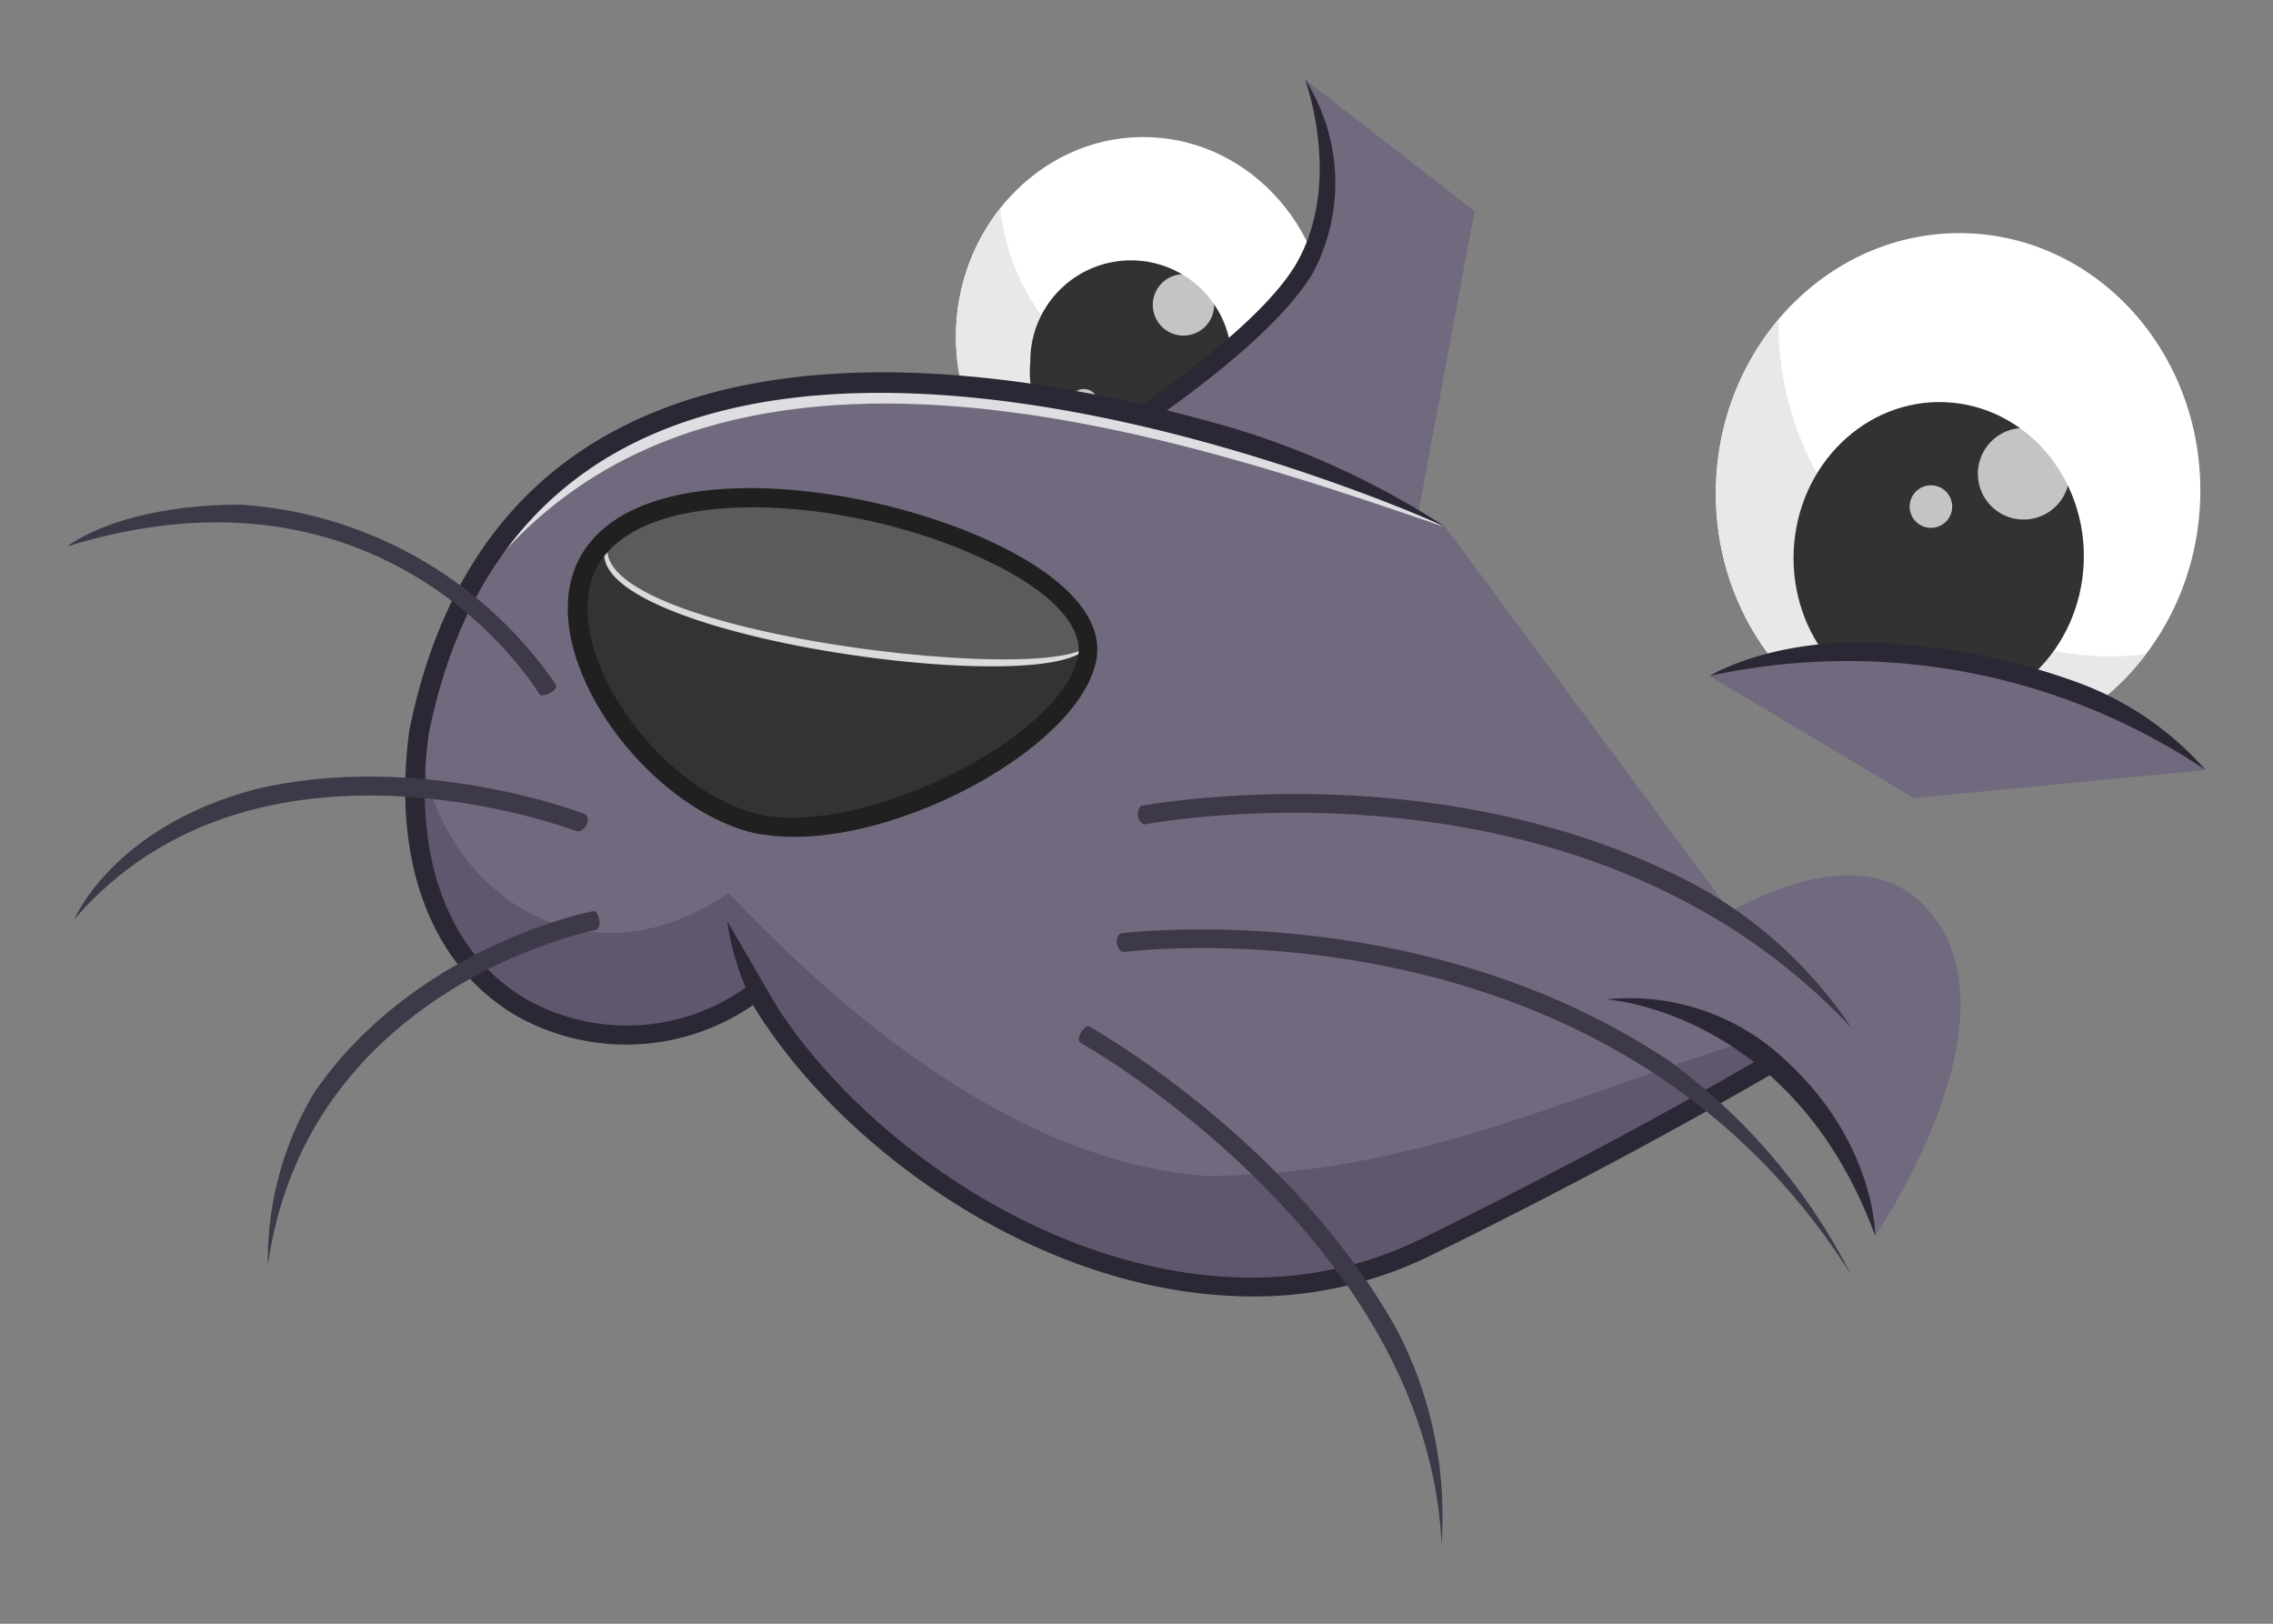 <svg id="Layer_1" data-name="Layer 1" xmlns="http://www.w3.org/2000/svg" viewBox="0 0 140 100"><rect x="0" y="0" width="140" height="100" fill="#808080" stroke="none"/><defs><style>.cls-1,.cls-4{fill:#fff;}.cls-2{fill:#e8e8e8;}.cls-3{fill:#323232;}.cls-4{opacity:0.71;}.cls-5{fill:#71697e;}.cls-6{fill:#2b2735;}.cls-7{fill:#fcfcfc;opacity:0.79;}.cls-8{fill:#5e576d;}.cls-9{fill:#5b5b5b;}.cls-10{fill:#333;}.cls-11{fill:#212020;}.cls-12{fill:#3e3949;}</style></defs><path class="cls-1" d="M81.82,21.17c-.29,6.75-5.67,12-12,11.71s-11.22-6-10.93-12.71,5.67-12,12-11.72S82.12,14.42,81.82,21.17Z"/><path class="cls-2" d="M61.6,12.84a12.73,12.73,0,0,0-2.71,7.33c-.29,6.74,4.6,12.44,10.93,12.71A11.35,11.35,0,0,0,80,27.26C71.15,26.11,62.69,21.92,61.6,12.84Z"/><path class="cls-3" d="M75.83,22.84a6.2,6.2,0,1,1-12.37-.54,6.2,6.2,0,1,1,12.37.54Z"/><path class="cls-4" d="M74.78,18.89a1.89,1.89,0,1,1-1.81-2A1.89,1.89,0,0,1,74.78,18.89Z"/><path class="cls-4" d="M67.63,24.88a.88.88,0,1,1-.84-.92A.87.87,0,0,1,67.63,24.88Z"/><path class="cls-5" d="M80.39,4.9,90.82,13,86.87,34.21,66.05,28.44s11.52-6.91,14.38-12S80.39,4.9,80.39,4.9Z"/><path class="cls-6" d="M66.35,28.94l-.61-1c.12-.07,11.43-6.89,14.18-11.84S80.41,5,80.39,4.9a11.85,11.85,0,0,1,.55,11.77C78,21.89,66.82,28.66,66.35,28.94Z"/><path class="cls-5" d="M89,32.43S33.55,6.23,25.79,45.12C23.48,62.39,37.7,67.5,46.57,61.06c7,12.14,25.81,23.3,41.16,15.77s24.4-13.19,24.4-13.19Z"/><path class="cls-7" d="M89,32.46l0,0S41.54,9,28.11,37.84C42.1,16,73.32,27.13,89,32.46Z"/><path class="cls-8" d="M74.17,72.42C61.61,71.38,50.76,61.17,44.88,55c-11.06,7.47-20.72-3.67-18.56-12.13-.19.72-.37,1.47-.53,2.24C23.48,62.39,37.7,67.5,46.57,61.06c7,12.14,25.81,23.3,41.16,15.77s24.4-13.19,24.4-13.19l-.5-.67C98.68,66.37,88.22,72.45,74.17,72.42Z"/><path class="cls-6" d="M75.9,79.81c-12.22-.53-24.18-9.12-29.52-17.91a13.77,13.77,0,0,1-14.66.61C26.51,59.4,24.14,53,25.21,45c1.78-8.91,6.18-15.19,13.08-18.7,11.14-5.68,26.46-3.13,37.44,0A51.14,51.14,0,0,1,89,32.43c-.31-.15-31.74-14.42-50.15-5.05-6.57,3.35-10.76,9.35-12.45,17.86-1,7.46,1.16,13.41,5.95,16.26a12.64,12.64,0,0,0,13.9-.91l.53-.39.32.57c6.62,11.51,25.2,23,40.41,15.54s24.24-13.11,24.33-13.17l.63,1c-.09.06-9.24,5.78-24.45,13.23A24.72,24.72,0,0,1,75.9,79.81Z"/><path class="cls-6" d="M47.19,63.16a15.58,15.58,0,0,1-2.39-6.42l3.38,5.83Z"/><path class="cls-9" d="M36.76,33.85C32.68,39.1,40.11,49.54,47,50.79s18.72-4.91,20-10.13C68.63,33.53,42.67,26.24,36.76,33.85Z"/><path class="cls-7" d="M37.65,33c-6.28,5,3,16.69,9.35,17.83C53.89,52,65.72,45.88,67,40.66a2.67,2.67,0,0,0,0-.89C64.46,42.33,34.4,38.72,37.65,33Z"/><path class="cls-10" d="M37.65,33c-6.28,5,3,16.69,9.35,17.83C53.89,52,65.72,45.88,67,40.66a2.67,2.67,0,0,0,0-.89C65.07,43.33,33.15,38.86,37.65,33Z"/><path class="cls-11" d="M47,51.39l-.14,0c-4.36-.79-9.25-5.26-11.13-10.17-1.16-3-1-5.77.53-7.71h0c4.22-5.42,17.4-3.69,25-.05,4.62,2.2,6.83,4.82,6.23,7.36C66.2,46.4,54.19,52.59,47,51.39ZM37.22,34.21c-1.25,1.6-1.37,3.93-.36,6.57,1.74,4.57,6.24,8.71,10.24,9.44,6.37,1.12,18.11-4.73,19.28-9.69.45-1.89-1.64-4.15-5.59-6-8-3.84-20.07-4.79-23.57-.28Z"/><path class="cls-5" d="M98.89,61.55s13.48-12.33,19.72-5.68S115.5,76.1,115.5,76.1C109.56,60.58,98.89,61.55,98.89,61.55Z"/><path class="cls-6" d="M115.5,76.1C110.38,62.24,99,61.55,98.89,61.55a14,14,0,0,1,11.29,3.94C115.53,70.52,115.5,76.1,115.5,76.1Z"/><path class="cls-12" d="M16.5,77.9a20,20,0,0,1,2.88-10.65c6.22-9,17-11.1,17.12-11.13.37-.13.63,1.05.21,1.15C36.54,57.3,18.94,60.79,16.5,77.9Z"/><path class="cls-12" d="M4.58,56.61s2.37-5.68,11.14-8c10-2.39,20.05,1.43,20.19,1.48.63.17.14,1.25-.42,1.09C35.29,51.11,15.73,43.68,4.58,56.61Z"/><path class="cls-12" d="M33.22,42.75c-.38-.63-9.44-15.17-29.07-9.1,0,0,3.08-2.56,10.7-2.57A25.61,25.61,0,0,1,34.22,42.14C34.43,42.55,33.4,43,33.22,42.75Z"/><path class="cls-12" d="M114.07,63.35C97.58,45.63,70.79,50.72,70.53,50.77c-.46-.06-.62-.8-.23-1.15.21,0,17-3.23,32.35,4A27.2,27.2,0,0,1,114.07,63.35Z"/><path class="cls-12" d="M114,78.49C99.13,54.85,69.53,58.58,69.23,58.63c-.51-.06-.6-1-.16-1.16.24,0,18.48-2.34,33.77,7.89A37.23,37.23,0,0,1,114,78.49Z"/><path class="cls-12" d="M88.79,95.1c-.88-18.82-22-30.76-22.25-30.88-.32-.29.31-1.17.57-1s12.42,7,18.93,18.68A24.82,24.82,0,0,1,88.79,95.1Z"/><ellipse class="cls-1" cx="120.61" cy="30.29" rx="15.94" ry="14.92" transform="translate(85.08 149.47) rotate(-87.5)"/><path class="cls-2" d="M109.56,19.65a16.56,16.56,0,0,0-3.85,10c-.39,8.8,6,16.22,14.2,16.58a14.62,14.62,0,0,0,12.26-5.95C120.82,41.77,109.23,31.48,109.56,19.65Z"/><path class="cls-3" d="M128.34,34.7c-.23,5.27-4.41,9.37-9.35,9.16s-8.74-4.67-8.51-9.94,4.42-9.37,9.35-9.15S128.57,29.43,128.34,34.7Z"/><path class="cls-5" d="M105.3,41.63l12.58,7.52,18-1.73A38.61,38.61,0,0,0,105.3,41.63Z"/><path class="cls-6" d="M135.85,47.42a39.63,39.63,0,0,0-30.55-5.79s4-2.51,11.1-2A41.22,41.22,0,0,1,127.89,42,19.42,19.42,0,0,1,135.85,47.42Z"/><path class="cls-4" d="M127.46,29.29a2.82,2.82,0,1,1-2.69-2.93A2.82,2.82,0,0,1,127.46,29.29Z"/><path class="cls-4" d="M120.24,31.26A1.31,1.31,0,1,1,119,29.89,1.31,1.31,0,0,1,120.24,31.26Z"/></svg>